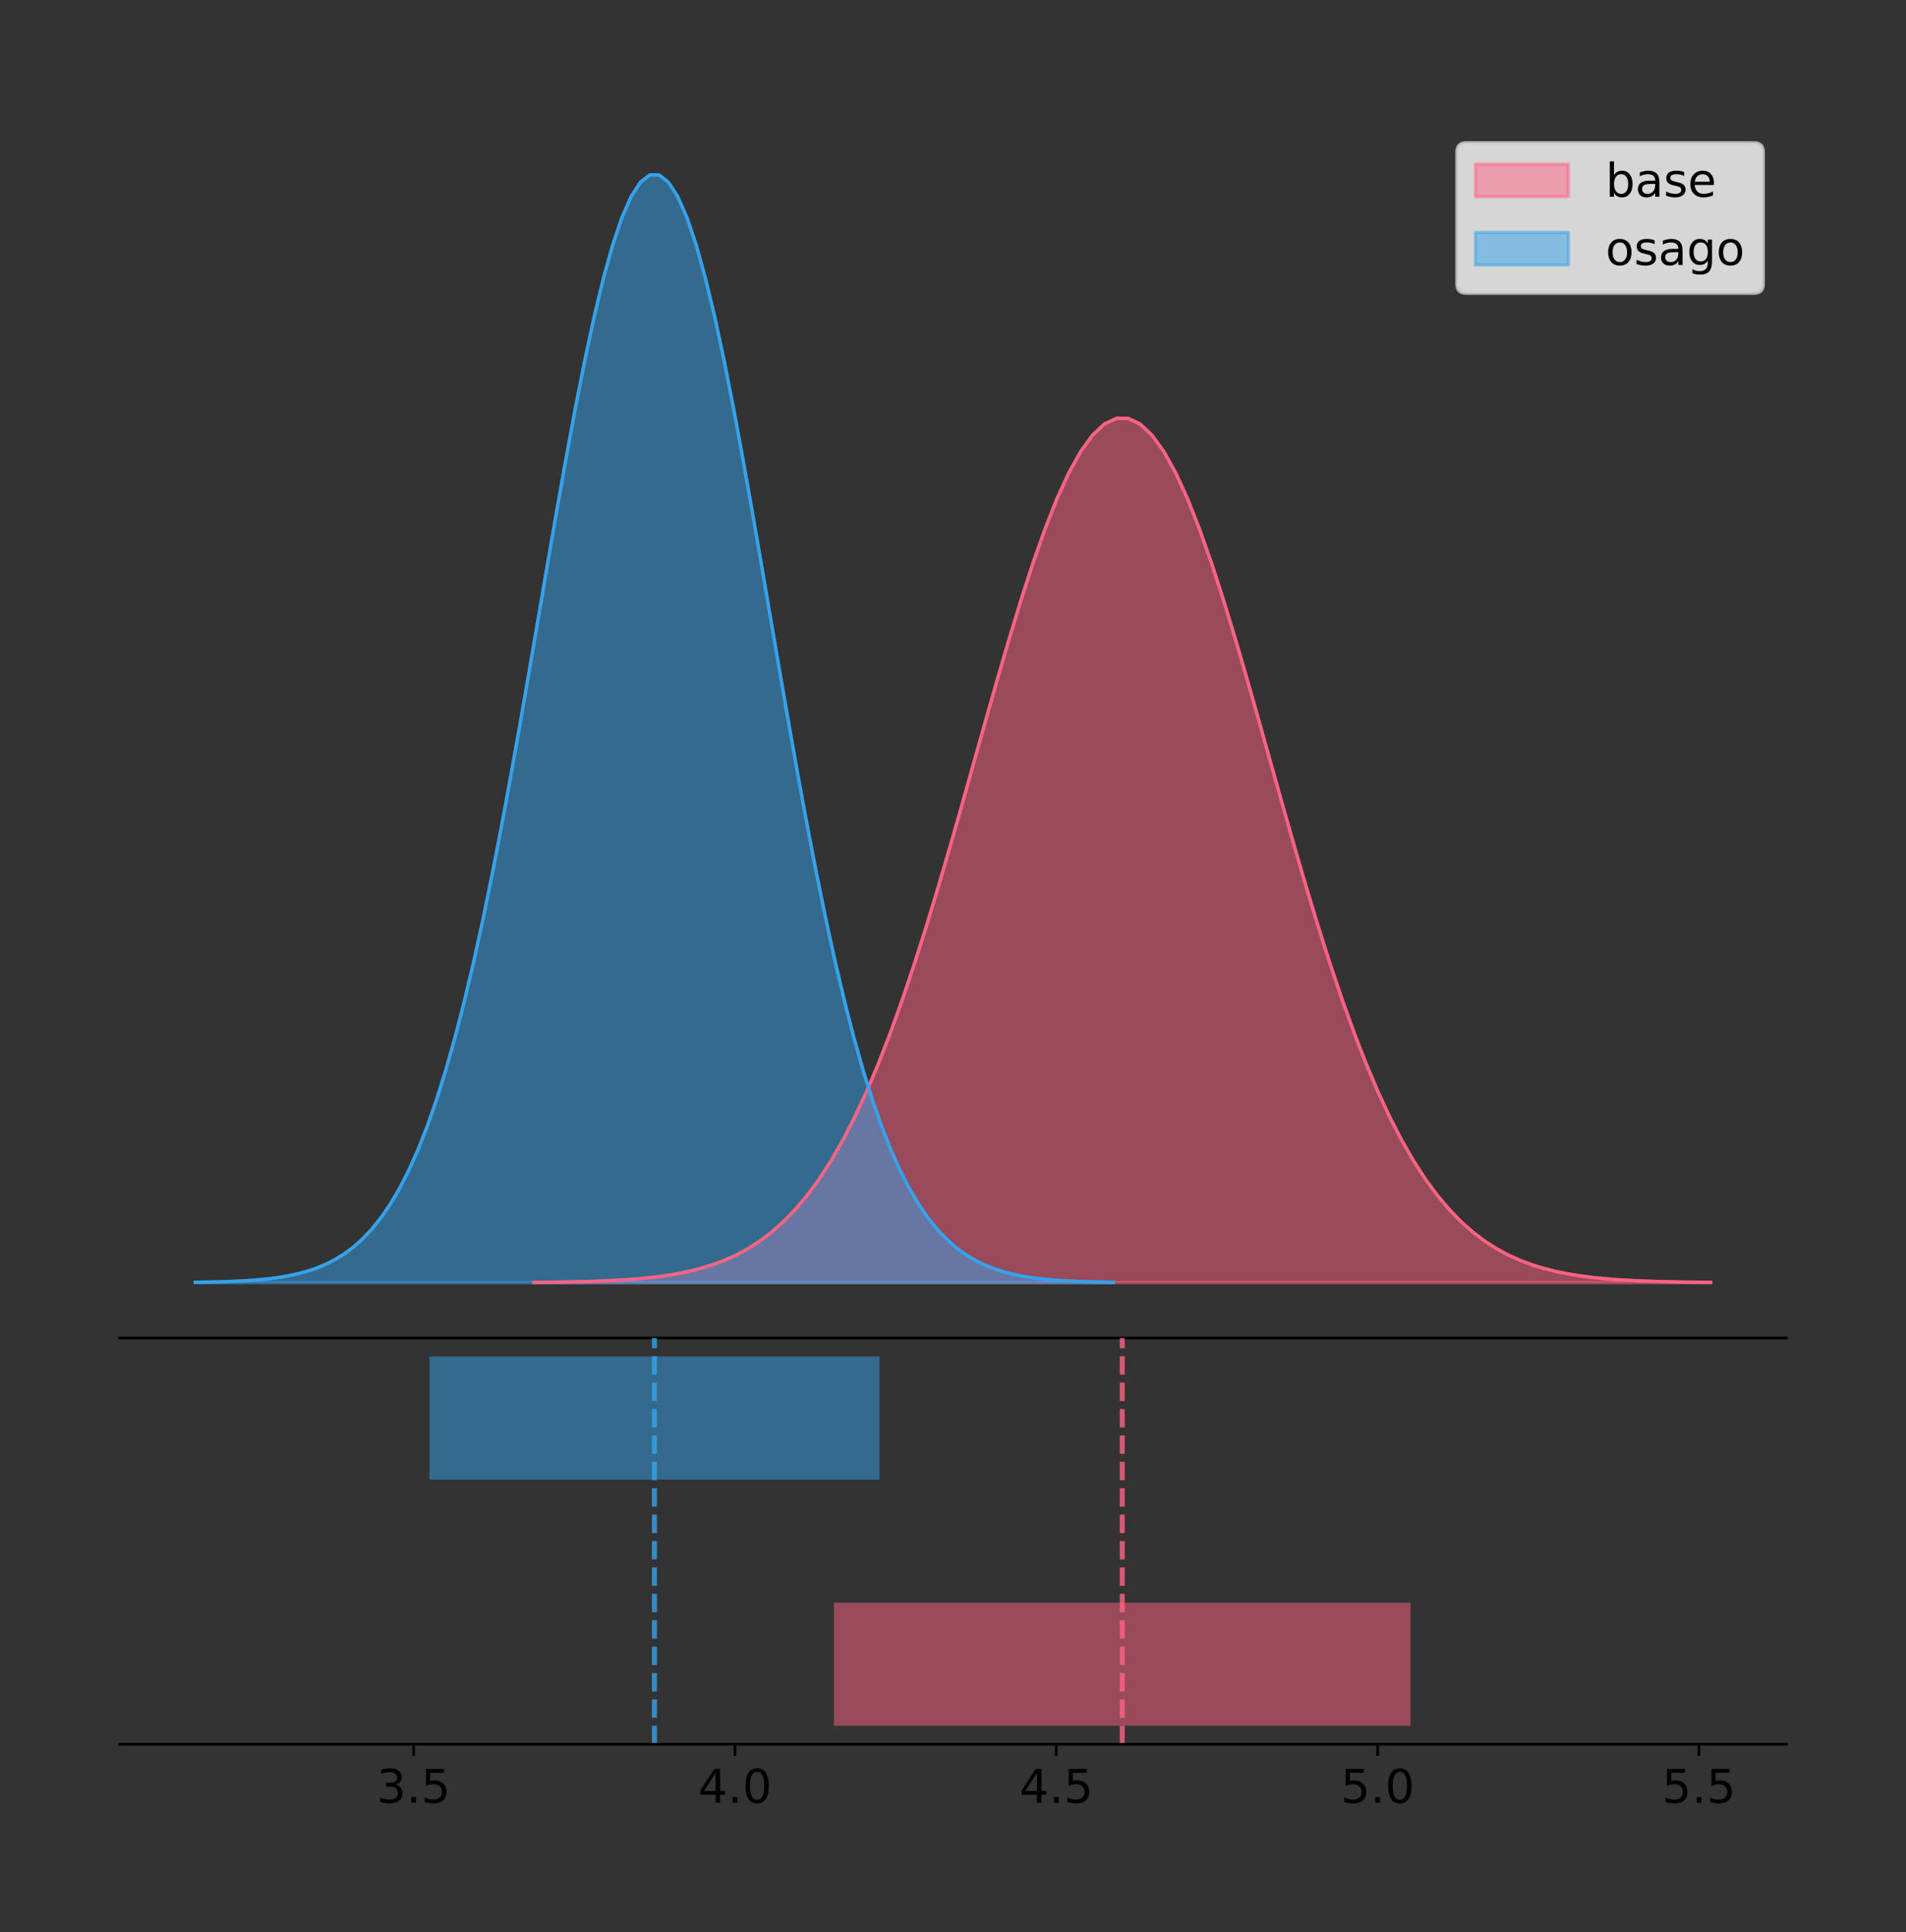 <?xml version="1.0" encoding="utf-8" standalone="no"?>
<!DOCTYPE svg PUBLIC "-//W3C//DTD SVG 1.1//EN"
  "http://www.w3.org/Graphics/SVG/1.1/DTD/svg11.dtd">
<!-- Created with matplotlib (https://matplotlib.org/) -->
<svg height="581.789pt" version="1.1" viewBox="0 0 574.2 581.789" width="574.2pt" xmlns="http://www.w3.org/2000/svg" xmlns:xlink="http://www.w3.org/1999/xlink">
 <rect x="0" y="0" width="574.2" height="581.789" fill="#333333" stroke="none"/>
 <defs>
  <style type="text/css">
*{stroke-linecap:butt;stroke-linejoin:round;}
  </style>
 </defs>
 <g id="figure_1">
  <g id="patch_1">
   <path d="M 0 581.789 
L 574.2 581.789 
L 574.2 0 
L 0 0 
z
" style="fill:none;"/>
  </g>
  <g id="axes_1">
   <g id="patch_2">
    <path d="M 36 402.93 
L 538.2 402.93 
L 538.2 36 
L 36 36 
z
" style="fill:none;"/>
   </g>
   <g id="PolyCollection_1">
    <defs>
     <path d="M 160.802 -195.538 
L 160.802 -195.625 
L 164.384 -195.658 
L 167.965 -195.703 
L 171.547 -195.762 
L 175.129 -195.84 
L 178.71 -195.943 
L 182.292 -196.078 
L 185.873 -196.253 
L 189.455 -196.479 
L 193.036 -196.768 
L 196.618 -197.135 
L 200.199 -197.599 
L 203.781 -198.179 
L 207.362 -198.901 
L 210.944 -199.792 
L 214.525 -200.884 
L 218.107 -202.213 
L 221.688 -203.818 
L 225.27 -205.743 
L 228.851 -208.032 
L 232.433 -210.736 
L 236.014 -213.905 
L 239.596 -217.59 
L 243.177 -221.841 
L 246.759 -226.709 
L 250.34 -232.236 
L 253.922 -238.463 
L 257.503 -245.419 
L 261.085 -253.125 
L 264.666 -261.589 
L 268.248 -270.803 
L 271.829 -280.746 
L 275.411 -291.373 
L 278.993 -302.625 
L 282.574 -314.418 
L 286.156 -326.652 
L 289.737 -339.203 
L 293.319 -351.931 
L 296.9 -364.679 
L 300.482 -377.276 
L 304.063 -389.539 
L 307.645 -401.282 
L 311.226 -412.316 
L 314.808 -422.454 
L 318.389 -431.521 
L 321.971 -439.353 
L 325.552 -445.806 
L 329.134 -450.757 
L 332.715 -454.112 
L 336.297 -455.806 
L 339.878 -455.806 
L 343.46 -454.112 
L 347.041 -450.757 
L 350.623 -445.806 
L 354.204 -439.353 
L 357.786 -431.521 
L 361.367 -422.454 
L 364.949 -412.316 
L 368.53 -401.282 
L 372.112 -389.539 
L 375.694 -377.276 
L 379.275 -364.679 
L 382.857 -351.931 
L 386.438 -339.203 
L 390.02 -326.652 
L 393.601 -314.418 
L 397.183 -302.625 
L 400.764 -291.373 
L 404.346 -280.746 
L 407.927 -270.803 
L 411.509 -261.589 
L 415.09 -253.125 
L 418.672 -245.419 
L 422.253 -238.463 
L 425.835 -232.236 
L 429.416 -226.709 
L 432.998 -221.841 
L 436.579 -217.59 
L 440.161 -213.905 
L 443.742 -210.736 
L 447.324 -208.032 
L 450.905 -205.743 
L 454.487 -203.818 
L 458.068 -202.213 
L 461.65 -200.884 
L 465.231 -199.792 
L 468.813 -198.901 
L 472.395 -198.179 
L 475.976 -197.599 
L 479.558 -197.135 
L 483.139 -196.768 
L 486.721 -196.479 
L 490.302 -196.253 
L 493.884 -196.078 
L 497.465 -195.943 
L 501.047 -195.84 
L 504.628 -195.762 
L 508.21 -195.703 
L 511.791 -195.658 
L 515.373 -195.625 
L 515.373 -195.538 
L 515.373 -195.538 
L 511.791 -195.538 
L 508.21 -195.538 
L 504.628 -195.538 
L 501.047 -195.538 
L 497.465 -195.538 
L 493.884 -195.538 
L 490.302 -195.538 
L 486.721 -195.538 
L 483.139 -195.538 
L 479.558 -195.538 
L 475.976 -195.538 
L 472.395 -195.538 
L 468.813 -195.538 
L 465.231 -195.538 
L 461.65 -195.538 
L 458.068 -195.538 
L 454.487 -195.538 
L 450.905 -195.538 
L 447.324 -195.538 
L 443.742 -195.538 
L 440.161 -195.538 
L 436.579 -195.538 
L 432.998 -195.538 
L 429.416 -195.538 
L 425.835 -195.538 
L 422.253 -195.538 
L 418.672 -195.538 
L 415.09 -195.538 
L 411.509 -195.538 
L 407.927 -195.538 
L 404.346 -195.538 
L 400.764 -195.538 
L 397.183 -195.538 
L 393.601 -195.538 
L 390.02 -195.538 
L 386.438 -195.538 
L 382.857 -195.538 
L 379.275 -195.538 
L 375.694 -195.538 
L 372.112 -195.538 
L 368.53 -195.538 
L 364.949 -195.538 
L 361.367 -195.538 
L 357.786 -195.538 
L 354.204 -195.538 
L 350.623 -195.538 
L 347.041 -195.538 
L 343.46 -195.538 
L 339.878 -195.538 
L 336.297 -195.538 
L 332.715 -195.538 
L 329.134 -195.538 
L 325.552 -195.538 
L 321.971 -195.538 
L 318.389 -195.538 
L 314.808 -195.538 
L 311.226 -195.538 
L 307.645 -195.538 
L 304.063 -195.538 
L 300.482 -195.538 
L 296.9 -195.538 
L 293.319 -195.538 
L 289.737 -195.538 
L 286.156 -195.538 
L 282.574 -195.538 
L 278.993 -195.538 
L 275.411 -195.538 
L 271.829 -195.538 
L 268.248 -195.538 
L 264.666 -195.538 
L 261.085 -195.538 
L 257.503 -195.538 
L 253.922 -195.538 
L 250.34 -195.538 
L 246.759 -195.538 
L 243.177 -195.538 
L 239.596 -195.538 
L 236.014 -195.538 
L 232.433 -195.538 
L 228.851 -195.538 
L 225.27 -195.538 
L 221.688 -195.538 
L 218.107 -195.538 
L 214.525 -195.538 
L 210.944 -195.538 
L 207.362 -195.538 
L 203.781 -195.538 
L 200.199 -195.538 
L 196.618 -195.538 
L 193.036 -195.538 
L 189.455 -195.538 
L 185.873 -195.538 
L 182.292 -195.538 
L 178.71 -195.538 
L 175.129 -195.538 
L 171.547 -195.538 
L 167.965 -195.538 
L 164.384 -195.538 
L 160.802 -195.538 
z
" id="m817af6e231" style="stroke:#ff6384;stroke-opacity:0.5;"/>
    </defs>
    <g clip-path="url(#p661e1df54a)">
     <use style="fill:#ff6384;fill-opacity:0.5;stroke:#ff6384;stroke-opacity:0.5;" x="0" xlink:href="#m817af6e231" y="581.789"/>
    </g>
   </g>
   <g id="PolyCollection_2">
    <defs>
     <path d="M 58.827 -195.538 
L 58.827 -195.65 
L 61.622 -195.692 
L 64.416 -195.749 
L 67.211 -195.825 
L 70.005 -195.925 
L 72.8 -196.058 
L 75.594 -196.23 
L 78.388 -196.455 
L 81.183 -196.744 
L 83.977 -197.115 
L 86.772 -197.585 
L 89.566 -198.179 
L 92.361 -198.923 
L 95.155 -199.848 
L 97.95 -200.99 
L 100.744 -202.39 
L 103.539 -204.093 
L 106.333 -206.151 
L 109.127 -208.617 
L 111.922 -211.552 
L 114.716 -215.017 
L 117.511 -219.078 
L 120.305 -223.801 
L 123.1 -229.25 
L 125.894 -235.488 
L 128.689 -242.572 
L 131.483 -250.552 
L 134.278 -259.468 
L 137.072 -269.344 
L 139.866 -280.192 
L 142.661 -292.002 
L 145.455 -304.744 
L 148.25 -318.365 
L 151.044 -332.786 
L 153.839 -347.901 
L 156.633 -363.58 
L 159.428 -379.667 
L 162.222 -395.98 
L 165.016 -412.318 
L 167.811 -428.462 
L 170.605 -444.18 
L 173.4 -459.23 
L 176.194 -473.372 
L 178.989 -486.366 
L 181.783 -497.987 
L 184.578 -508.025 
L 187.372 -516.294 
L 190.167 -522.64 
L 192.961 -526.94 
L 195.755 -529.111 
L 198.55 -529.111 
L 201.344 -526.94 
L 204.139 -522.64 
L 206.933 -516.294 
L 209.728 -508.025 
L 212.522 -497.987 
L 215.317 -486.366 
L 218.111 -473.372 
L 220.906 -459.23 
L 223.7 -444.18 
L 226.494 -428.462 
L 229.289 -412.318 
L 232.083 -395.98 
L 234.878 -379.667 
L 237.672 -363.58 
L 240.467 -347.901 
L 243.261 -332.786 
L 246.056 -318.365 
L 248.85 -304.744 
L 251.645 -292.002 
L 254.439 -280.192 
L 257.233 -269.344 
L 260.028 -259.468 
L 262.822 -250.552 
L 265.617 -242.572 
L 268.411 -235.488 
L 271.206 -229.25 
L 274 -223.801 
L 276.795 -219.078 
L 279.589 -215.017 
L 282.384 -211.552 
L 285.178 -208.617 
L 287.972 -206.151 
L 290.767 -204.093 
L 293.561 -202.39 
L 296.356 -200.99 
L 299.15 -199.848 
L 301.945 -198.923 
L 304.739 -198.179 
L 307.534 -197.585 
L 310.328 -197.115 
L 313.123 -196.744 
L 315.917 -196.455 
L 318.711 -196.23 
L 321.506 -196.058 
L 324.3 -195.925 
L 327.095 -195.825 
L 329.889 -195.749 
L 332.684 -195.692 
L 335.478 -195.65 
L 335.478 -195.538 
L 335.478 -195.538 
L 332.684 -195.538 
L 329.889 -195.538 
L 327.095 -195.538 
L 324.3 -195.538 
L 321.506 -195.538 
L 318.711 -195.538 
L 315.917 -195.538 
L 313.123 -195.538 
L 310.328 -195.538 
L 307.534 -195.538 
L 304.739 -195.538 
L 301.945 -195.538 
L 299.15 -195.538 
L 296.356 -195.538 
L 293.561 -195.538 
L 290.767 -195.538 
L 287.972 -195.538 
L 285.178 -195.538 
L 282.384 -195.538 
L 279.589 -195.538 
L 276.795 -195.538 
L 274 -195.538 
L 271.206 -195.538 
L 268.411 -195.538 
L 265.617 -195.538 
L 262.822 -195.538 
L 260.028 -195.538 
L 257.233 -195.538 
L 254.439 -195.538 
L 251.645 -195.538 
L 248.85 -195.538 
L 246.056 -195.538 
L 243.261 -195.538 
L 240.467 -195.538 
L 237.672 -195.538 
L 234.878 -195.538 
L 232.083 -195.538 
L 229.289 -195.538 
L 226.494 -195.538 
L 223.7 -195.538 
L 220.906 -195.538 
L 218.111 -195.538 
L 215.317 -195.538 
L 212.522 -195.538 
L 209.728 -195.538 
L 206.933 -195.538 
L 204.139 -195.538 
L 201.344 -195.538 
L 198.55 -195.538 
L 195.755 -195.538 
L 192.961 -195.538 
L 190.167 -195.538 
L 187.372 -195.538 
L 184.578 -195.538 
L 181.783 -195.538 
L 178.989 -195.538 
L 176.194 -195.538 
L 173.4 -195.538 
L 170.605 -195.538 
L 167.811 -195.538 
L 165.016 -195.538 
L 162.222 -195.538 
L 159.428 -195.538 
L 156.633 -195.538 
L 153.839 -195.538 
L 151.044 -195.538 
L 148.25 -195.538 
L 145.455 -195.538 
L 142.661 -195.538 
L 139.866 -195.538 
L 137.072 -195.538 
L 134.278 -195.538 
L 131.483 -195.538 
L 128.689 -195.538 
L 125.894 -195.538 
L 123.1 -195.538 
L 120.305 -195.538 
L 117.511 -195.538 
L 114.716 -195.538 
L 111.922 -195.538 
L 109.127 -195.538 
L 106.333 -195.538 
L 103.539 -195.538 
L 100.744 -195.538 
L 97.95 -195.538 
L 95.155 -195.538 
L 92.361 -195.538 
L 89.566 -195.538 
L 86.772 -195.538 
L 83.977 -195.538 
L 81.183 -195.538 
L 78.388 -195.538 
L 75.594 -195.538 
L 72.8 -195.538 
L 70.005 -195.538 
L 67.211 -195.538 
L 64.416 -195.538 
L 61.622 -195.538 
L 58.827 -195.538 
z
" id="m3762fe593f" style="stroke:#36a2eb;stroke-opacity:0.5;"/>
    </defs>
    <g clip-path="url(#p661e1df54a)">
     <use style="fill:#36a2eb;fill-opacity:0.5;stroke:#36a2eb;stroke-opacity:0.5;" x="0" xlink:href="#m3762fe593f" y="581.789"/>
    </g>
   </g>
   <g id="line2d_1">
    <path clip-path="url(#p661e1df54a)" d="M 160.802 386.164 
L 164.384 386.131 
L 167.965 386.087 
L 171.547 386.028 
L 175.129 385.949 
L 178.71 385.846 
L 182.292 385.711 
L 185.873 385.536 
L 189.455 385.31 
L 193.036 385.021 
L 196.618 384.654 
L 200.199 384.191 
L 203.781 383.61 
L 207.362 382.889 
L 210.944 381.997 
L 214.525 380.905 
L 218.107 379.576 
L 221.688 377.971 
L 225.27 376.047 
L 228.851 373.757 
L 232.433 371.053 
L 236.014 367.884 
L 239.596 364.2 
L 243.177 359.948 
L 246.759 355.081 
L 250.34 349.553 
L 253.922 343.327 
L 257.503 336.371 
L 261.085 328.665 
L 264.666 320.201 
L 268.248 310.986 
L 271.829 301.044 
L 275.411 290.416 
L 278.993 279.165 
L 282.574 267.371 
L 286.156 255.137 
L 289.737 242.586 
L 293.319 229.858 
L 296.9 217.11 
L 300.482 204.514 
L 304.063 192.25 
L 307.645 180.507 
L 311.226 169.474 
L 314.808 159.335 
L 318.389 150.268 
L 321.971 142.436 
L 325.552 135.984 
L 329.134 131.033 
L 332.715 127.678 
L 336.297 125.984 
L 339.878 125.984 
L 343.46 127.678 
L 347.041 131.033 
L 350.623 135.984 
L 354.204 142.436 
L 357.786 150.268 
L 361.367 159.335 
L 364.949 169.474 
L 368.53 180.507 
L 372.112 192.25 
L 375.694 204.514 
L 379.275 217.11 
L 382.857 229.858 
L 386.438 242.586 
L 390.02 255.137 
L 393.601 267.371 
L 397.183 279.165 
L 400.764 290.416 
L 404.346 301.044 
L 407.927 310.986 
L 411.509 320.201 
L 415.09 328.665 
L 418.672 336.371 
L 422.253 343.327 
L 425.835 349.553 
L 429.416 355.081 
L 432.998 359.948 
L 436.579 364.2 
L 440.161 367.884 
L 443.742 371.053 
L 447.324 373.757 
L 450.905 376.047 
L 454.487 377.971 
L 458.068 379.576 
L 461.65 380.905 
L 465.231 381.997 
L 468.813 382.889 
L 472.395 383.61 
L 475.976 384.191 
L 479.558 384.654 
L 483.139 385.021 
L 486.721 385.31 
L 490.302 385.536 
L 493.884 385.711 
L 497.465 385.846 
L 501.047 385.949 
L 504.628 386.028 
L 508.21 386.087 
L 511.791 386.131 
L 515.373 386.164 
" style="fill:none;stroke:#ff6384;stroke-linecap:square;"/>
   </g>
   <g id="line2d_2">
    <path clip-path="url(#p661e1df54a)" d="M 58.827 386.139 
L 61.622 386.097 
L 64.416 386.04 
L 67.211 385.965 
L 70.005 385.864 
L 72.8 385.732 
L 75.594 385.559 
L 78.388 385.334 
L 81.183 385.045 
L 83.977 384.675 
L 86.772 384.204 
L 89.566 383.61 
L 92.361 382.867 
L 95.155 381.941 
L 97.95 380.799 
L 100.744 379.399 
L 103.539 377.696 
L 106.333 375.639 
L 109.127 373.172 
L 111.922 370.238 
L 114.716 366.772 
L 117.511 362.711 
L 120.305 357.989 
L 123.1 352.539 
L 125.894 346.301 
L 128.689 339.217 
L 131.483 331.237 
L 134.278 322.322 
L 137.072 312.445 
L 139.866 301.597 
L 142.661 289.787 
L 145.455 277.045 
L 148.25 263.424 
L 151.044 249.004 
L 153.839 233.888 
L 156.633 218.209 
L 159.428 202.123 
L 162.222 185.809 
L 165.016 169.471 
L 167.811 153.327 
L 170.605 137.61 
L 173.4 122.559 
L 176.194 108.418 
L 178.989 95.423 
L 181.783 83.803 
L 184.578 73.765 
L 187.372 65.495 
L 190.167 59.15 
L 192.961 54.85 
L 195.755 52.679 
L 198.55 52.679 
L 201.344 54.85 
L 204.139 59.15 
L 206.933 65.495 
L 209.728 73.765 
L 212.522 83.803 
L 215.317 95.423 
L 218.111 108.418 
L 220.906 122.559 
L 223.7 137.61 
L 226.494 153.327 
L 229.289 169.471 
L 232.083 185.809 
L 234.878 202.123 
L 237.672 218.209 
L 240.467 233.888 
L 243.261 249.004 
L 246.056 263.424 
L 248.85 277.045 
L 251.645 289.787 
L 254.439 301.597 
L 257.233 312.445 
L 260.028 322.322 
L 262.822 331.237 
L 265.617 339.217 
L 268.411 346.301 
L 271.206 352.539 
L 274 357.989 
L 276.795 362.711 
L 279.589 366.772 
L 282.384 370.238 
L 285.178 373.172 
L 287.972 375.639 
L 290.767 377.696 
L 293.561 379.399 
L 296.356 380.799 
L 299.15 381.941 
L 301.945 382.867 
L 304.739 383.61 
L 307.534 384.204 
L 310.328 384.675 
L 313.123 385.045 
L 315.917 385.334 
L 318.711 385.559 
L 321.506 385.732 
L 324.3 385.864 
L 327.095 385.965 
L 329.889 386.04 
L 332.684 386.097 
L 335.478 386.139 
" style="fill:none;stroke:#36a2eb;stroke-linecap:square;"/>
   </g>
   <g id="patch_3">
    <path d="M 36 402.93 
L 538.2 402.93 
" style="fill:none;stroke:#000000;stroke-linecap:square;stroke-linejoin:miter;stroke-width:0.8;"/>
   </g>
   <g id="legend_1">
    <g id="patch_4">
     <path d="M 441.707 88.299 
L 528.4 88.299 
Q 531.2 88.299 531.2 85.499 
L 531.2 45.8 
Q 531.2 43 528.4 43 
L 441.707 43 
Q 438.907 43 438.907 45.8 
L 438.907 85.499 
Q 438.907 88.299 441.707 88.299 
z
" style="fill:#ffffff;opacity:0.8;stroke:#cccccc;stroke-linejoin:miter;"/>
    </g>
    <g id="patch_5">
     <path d="M 444.507 59.238 
L 472.507 59.238 
L 472.507 49.438 
L 444.507 49.438 
z
" style="fill:#ff6384;opacity:0.5;stroke:#ff6384;stroke-linejoin:miter;"/>
    </g>
    <g id="text_1">
     <!-- base -->
     <defs>
      <path d="M 48.688 27.297 
Q 48.688 37.203 44.609 42.844 
Q 40.531 48.484 33.406 48.484 
Q 26.266 48.484 22.188 42.844 
Q 18.109 37.203 18.109 27.297 
Q 18.109 17.391 22.188 11.75 
Q 26.266 6.109 33.406 6.109 
Q 40.531 6.109 44.609 11.75 
Q 48.688 17.391 48.688 27.297 
z
M 18.109 46.391 
Q 20.953 51.266 25.266 53.625 
Q 29.594 56 35.594 56 
Q 45.562 56 51.781 48.094 
Q 58.016 40.188 58.016 27.297 
Q 58.016 14.406 51.781 6.484 
Q 45.562 -1.422 35.594 -1.422 
Q 29.594 -1.422 25.266 0.953 
Q 20.953 3.328 18.109 8.203 
L 18.109 0 
L 9.078 0 
L 9.078 75.984 
L 18.109 75.984 
z
" id="DejaVuSans-98"/>
      <path d="M 34.281 27.484 
Q 23.391 27.484 19.188 25 
Q 14.984 22.516 14.984 16.5 
Q 14.984 11.719 18.141 8.906 
Q 21.297 6.109 26.703 6.109 
Q 34.188 6.109 38.703 11.406 
Q 43.219 16.703 43.219 25.484 
L 43.219 27.484 
z
M 52.203 31.203 
L 52.203 0 
L 43.219 0 
L 43.219 8.297 
Q 40.141 3.328 35.547 0.953 
Q 30.953 -1.422 24.312 -1.422 
Q 15.922 -1.422 10.953 3.297 
Q 6 8.016 6 15.922 
Q 6 25.141 12.172 29.828 
Q 18.359 34.516 30.609 34.516 
L 43.219 34.516 
L 43.219 35.406 
Q 43.219 41.609 39.141 45 
Q 35.062 48.391 27.688 48.391 
Q 23 48.391 18.547 47.266 
Q 14.109 46.141 10.016 43.891 
L 10.016 52.203 
Q 14.938 54.109 19.578 55.047 
Q 24.219 56 28.609 56 
Q 40.484 56 46.344 49.844 
Q 52.203 43.703 52.203 31.203 
z
" id="DejaVuSans-97"/>
      <path d="M 44.281 53.078 
L 44.281 44.578 
Q 40.484 46.531 36.375 47.5 
Q 32.281 48.484 27.875 48.484 
Q 21.188 48.484 17.844 46.438 
Q 14.5 44.391 14.5 40.281 
Q 14.5 37.156 16.891 35.375 
Q 19.281 33.594 26.516 31.984 
L 29.594 31.297 
Q 39.156 29.25 43.188 25.516 
Q 47.219 21.781 47.219 15.094 
Q 47.219 7.469 41.188 3.016 
Q 35.156 -1.422 24.609 -1.422 
Q 20.219 -1.422 15.453 -0.562 
Q 10.688 0.297 5.422 2 
L 5.422 11.281 
Q 10.406 8.688 15.234 7.391 
Q 20.062 6.109 24.812 6.109 
Q 31.156 6.109 34.562 8.281 
Q 37.984 10.453 37.984 14.406 
Q 37.984 18.062 35.516 20.016 
Q 33.062 21.969 24.703 23.781 
L 21.578 24.516 
Q 13.234 26.266 9.516 29.906 
Q 5.812 33.547 5.812 39.891 
Q 5.812 47.609 11.281 51.797 
Q 16.75 56 26.812 56 
Q 31.781 56 36.172 55.266 
Q 40.578 54.547 44.281 53.078 
z
" id="DejaVuSans-115"/>
      <path d="M 56.203 29.594 
L 56.203 25.203 
L 14.891 25.203 
Q 15.484 15.922 20.484 11.062 
Q 25.484 6.203 34.422 6.203 
Q 39.594 6.203 44.453 7.469 
Q 49.312 8.734 54.109 11.281 
L 54.109 2.781 
Q 49.266 0.734 44.188 -0.344 
Q 39.109 -1.422 33.891 -1.422 
Q 20.797 -1.422 13.156 6.188 
Q 5.516 13.812 5.516 26.812 
Q 5.516 40.234 12.766 48.109 
Q 20.016 56 32.328 56 
Q 43.359 56 49.781 48.891 
Q 56.203 41.797 56.203 29.594 
z
M 47.219 32.234 
Q 47.125 39.594 43.094 43.984 
Q 39.062 48.391 32.422 48.391 
Q 24.906 48.391 20.391 44.141 
Q 15.875 39.891 15.188 32.172 
z
" id="DejaVuSans-101"/>
     </defs>
     <g transform="translate(483.707 59.238)scale(0.14 -0.14)">
      <use xlink:href="#DejaVuSans-98"/>
      <use x="63.477" xlink:href="#DejaVuSans-97"/>
      <use x="124.756" xlink:href="#DejaVuSans-115"/>
      <use x="176.855" xlink:href="#DejaVuSans-101"/>
     </g>
    </g>
    <g id="patch_6">
     <path d="M 444.507 79.787 
L 472.507 79.787 
L 472.507 69.987 
L 444.507 69.987 
z
" style="fill:#36a2eb;opacity:0.5;stroke:#36a2eb;stroke-linejoin:miter;"/>
    </g>
    <g id="text_2">
     <!-- osago -->
     <defs>
      <path d="M 30.609 48.391 
Q 23.391 48.391 19.188 42.75 
Q 14.984 37.109 14.984 27.297 
Q 14.984 17.484 19.156 11.844 
Q 23.344 6.203 30.609 6.203 
Q 37.797 6.203 41.984 11.859 
Q 46.188 17.531 46.188 27.297 
Q 46.188 37.016 41.984 42.703 
Q 37.797 48.391 30.609 48.391 
z
M 30.609 56 
Q 42.328 56 49.016 48.375 
Q 55.719 40.766 55.719 27.297 
Q 55.719 13.875 49.016 6.219 
Q 42.328 -1.422 30.609 -1.422 
Q 18.844 -1.422 12.172 6.219 
Q 5.516 13.875 5.516 27.297 
Q 5.516 40.766 12.172 48.375 
Q 18.844 56 30.609 56 
z
" id="DejaVuSans-111"/>
      <path d="M 45.406 27.984 
Q 45.406 37.75 41.375 43.109 
Q 37.359 48.484 30.078 48.484 
Q 22.859 48.484 18.828 43.109 
Q 14.797 37.75 14.797 27.984 
Q 14.797 18.266 18.828 12.891 
Q 22.859 7.516 30.078 7.516 
Q 37.359 7.516 41.375 12.891 
Q 45.406 18.266 45.406 27.984 
z
M 54.391 6.781 
Q 54.391 -7.172 48.188 -13.984 
Q 42 -20.797 29.203 -20.797 
Q 24.469 -20.797 20.266 -20.094 
Q 16.062 -19.391 12.109 -17.922 
L 12.109 -9.188 
Q 16.062 -11.328 19.922 -12.344 
Q 23.781 -13.375 27.781 -13.375 
Q 36.625 -13.375 41.016 -8.766 
Q 45.406 -4.156 45.406 5.172 
L 45.406 9.625 
Q 42.625 4.781 38.281 2.391 
Q 33.938 0 27.875 0 
Q 17.828 0 11.672 7.656 
Q 5.516 15.328 5.516 27.984 
Q 5.516 40.672 11.672 48.328 
Q 17.828 56 27.875 56 
Q 33.938 56 38.281 53.609 
Q 42.625 51.219 45.406 46.391 
L 45.406 54.688 
L 54.391 54.688 
z
" id="DejaVuSans-103"/>
     </defs>
     <g transform="translate(483.707 79.787)scale(0.14 -0.14)">
      <use xlink:href="#DejaVuSans-111"/>
      <use x="61.182" xlink:href="#DejaVuSans-115"/>
      <use x="113.281" xlink:href="#DejaVuSans-97"/>
      <use x="174.561" xlink:href="#DejaVuSans-103"/>
      <use x="238.037" xlink:href="#DejaVuSans-111"/>
     </g>
    </g>
   </g>
  </g>
  <g id="axes_2">
   <g id="patch_7">
    <path d="M 36 525.24 
L 538.2 525.24 
L 538.2 402.93 
L 36 402.93 
z
" style="fill:none;"/>
   </g>
   <g id="patch_8">
    <path clip-path="url(#p70a978097d)" d="M 251.218 519.68 
L 424.957 519.68 
L 424.957 482.617 
L 251.218 482.617 
z
" style="fill:#ff6384;opacity:0.5;"/>
   </g>
   <g id="patch_9">
    <path clip-path="url(#p70a978097d)" d="M 129.373 445.553 
L 264.932 445.553 
L 264.932 408.49 
L 129.373 408.49 
z
" style="fill:#36a2eb;opacity:0.5;"/>
   </g>
   <g id="matplotlib.axis_1">
    <g id="xtick_1">
     <g id="line2d_3">
      <defs>
       <path d="M 0 0 
L 0 3.5 
" id="mcfe7b486bf" style="stroke:#000000;stroke-width:0.8;"/>
      </defs>
      <g>
       <use style="stroke:#000000;stroke-width:0.8;" x="124.604" xlink:href="#mcfe7b486bf" y="525.24"/>
      </g>
     </g>
     <g id="text_3">
      <!-- 3.5 -->
      <defs>
       <path d="M 40.578 39.312 
Q 47.656 37.797 51.625 33 
Q 55.609 28.219 55.609 21.188 
Q 55.609 10.406 48.188 4.484 
Q 40.766 -1.422 27.094 -1.422 
Q 22.516 -1.422 17.656 -0.516 
Q 12.797 0.391 7.625 2.203 
L 7.625 11.719 
Q 11.719 9.328 16.594 8.109 
Q 21.484 6.891 26.812 6.891 
Q 36.078 6.891 40.938 10.547 
Q 45.797 14.203 45.797 21.188 
Q 45.797 27.641 41.281 31.266 
Q 36.766 34.906 28.719 34.906 
L 20.219 34.906 
L 20.219 43.016 
L 29.109 43.016 
Q 36.375 43.016 40.234 45.922 
Q 44.094 48.828 44.094 54.297 
Q 44.094 59.906 40.109 62.906 
Q 36.141 65.922 28.719 65.922 
Q 24.656 65.922 20.016 65.031 
Q 15.375 64.156 9.812 62.312 
L 9.812 71.094 
Q 15.438 72.656 20.344 73.438 
Q 25.25 74.219 29.594 74.219 
Q 40.828 74.219 47.359 69.109 
Q 53.906 64.016 53.906 55.328 
Q 53.906 49.266 50.438 45.094 
Q 46.969 40.922 40.578 39.312 
z
" id="DejaVuSans-51"/>
       <path d="M 10.688 12.406 
L 21 12.406 
L 21 0 
L 10.688 0 
z
" id="DejaVuSans-46"/>
       <path d="M 10.797 72.906 
L 49.516 72.906 
L 49.516 64.594 
L 19.828 64.594 
L 19.828 46.734 
Q 21.969 47.469 24.109 47.828 
Q 26.266 48.188 28.422 48.188 
Q 40.625 48.188 47.75 41.5 
Q 54.891 34.812 54.891 23.391 
Q 54.891 11.625 47.562 5.094 
Q 40.234 -1.422 26.906 -1.422 
Q 22.312 -1.422 17.547 -0.641 
Q 12.797 0.141 7.719 1.703 
L 7.719 11.625 
Q 12.109 9.234 16.797 8.062 
Q 21.484 6.891 26.703 6.891 
Q 35.156 6.891 40.078 11.328 
Q 45.016 15.766 45.016 23.391 
Q 45.016 31 40.078 35.438 
Q 35.156 39.891 26.703 39.891 
Q 22.75 39.891 18.812 39.016 
Q 14.891 38.141 10.797 36.281 
z
" id="DejaVuSans-53"/>
      </defs>
      <g transform="translate(113.472 542.878)scale(0.14 -0.14)">
       <use xlink:href="#DejaVuSans-51"/>
       <use x="63.623" xlink:href="#DejaVuSans-46"/>
       <use x="95.41" xlink:href="#DejaVuSans-53"/>
      </g>
     </g>
    </g>
    <g id="xtick_2">
     <g id="line2d_4">
      <g>
       <use style="stroke:#000000;stroke-width:0.8;" x="221.413" xlink:href="#mcfe7b486bf" y="525.24"/>
      </g>
     </g>
     <g id="text_4">
      <!-- 4.0 -->
      <defs>
       <path d="M 37.797 64.312 
L 12.891 25.391 
L 37.797 25.391 
z
M 35.203 72.906 
L 47.609 72.906 
L 47.609 25.391 
L 58.016 25.391 
L 58.016 17.188 
L 47.609 17.188 
L 47.609 0 
L 37.797 0 
L 37.797 17.188 
L 4.891 17.188 
L 4.891 26.703 
z
" id="DejaVuSans-52"/>
       <path d="M 31.781 66.406 
Q 24.172 66.406 20.328 58.906 
Q 16.5 51.422 16.5 36.375 
Q 16.5 21.391 20.328 13.891 
Q 24.172 6.391 31.781 6.391 
Q 39.453 6.391 43.281 13.891 
Q 47.125 21.391 47.125 36.375 
Q 47.125 51.422 43.281 58.906 
Q 39.453 66.406 31.781 66.406 
z
M 31.781 74.219 
Q 44.047 74.219 50.516 64.516 
Q 56.984 54.828 56.984 36.375 
Q 56.984 17.969 50.516 8.266 
Q 44.047 -1.422 31.781 -1.422 
Q 19.531 -1.422 13.062 8.266 
Q 6.594 17.969 6.594 36.375 
Q 6.594 54.828 13.062 64.516 
Q 19.531 74.219 31.781 74.219 
z
" id="DejaVuSans-48"/>
      </defs>
      <g transform="translate(210.281 542.878)scale(0.14 -0.14)">
       <use xlink:href="#DejaVuSans-52"/>
       <use x="63.623" xlink:href="#DejaVuSans-46"/>
       <use x="95.41" xlink:href="#DejaVuSans-48"/>
      </g>
     </g>
    </g>
    <g id="xtick_3">
     <g id="line2d_5">
      <g>
       <use style="stroke:#000000;stroke-width:0.8;" x="318.222" xlink:href="#mcfe7b486bf" y="525.24"/>
      </g>
     </g>
     <g id="text_5">
      <!-- 4.5 -->
      <g transform="translate(307.09 542.878)scale(0.14 -0.14)">
       <use xlink:href="#DejaVuSans-52"/>
       <use x="63.623" xlink:href="#DejaVuSans-46"/>
       <use x="95.41" xlink:href="#DejaVuSans-53"/>
      </g>
     </g>
    </g>
    <g id="xtick_4">
     <g id="line2d_6">
      <g>
       <use style="stroke:#000000;stroke-width:0.8;" x="415.032" xlink:href="#mcfe7b486bf" y="525.24"/>
      </g>
     </g>
     <g id="text_6">
      <!-- 5.0 -->
      <g transform="translate(403.899 542.878)scale(0.14 -0.14)">
       <use xlink:href="#DejaVuSans-53"/>
       <use x="63.623" xlink:href="#DejaVuSans-46"/>
       <use x="95.41" xlink:href="#DejaVuSans-48"/>
      </g>
     </g>
    </g>
    <g id="xtick_5">
     <g id="line2d_7">
      <g>
       <use style="stroke:#000000;stroke-width:0.8;" x="511.841" xlink:href="#mcfe7b486bf" y="525.24"/>
      </g>
     </g>
     <g id="text_7">
      <!-- 5.5 -->
      <g transform="translate(500.709 542.878)scale(0.14 -0.14)">
       <use xlink:href="#DejaVuSans-53"/>
       <use x="63.623" xlink:href="#DejaVuSans-46"/>
       <use x="95.41" xlink:href="#DejaVuSans-53"/>
      </g>
     </g>
    </g>
   </g>
   <g id="line2d_8">
    <path clip-path="url(#p70a978097d)" d="M 338.088 525.24 
L 338.088 402.93 
" style="fill:none;stroke:#ff6384;stroke-dasharray:5.55,2.4;stroke-dashoffset:0;stroke-opacity:0.8;stroke-width:1.5;"/>
   </g>
   <g id="line2d_9">
    <path clip-path="url(#p70a978097d)" d="M 197.153 525.24 
L 197.153 402.93 
" style="fill:none;stroke:#36a2eb;stroke-dasharray:5.55,2.4;stroke-dashoffset:0;stroke-opacity:0.8;stroke-width:1.5;"/>
   </g>
   <g id="patch_10">
    <path d="M 36 525.24 
L 538.2 525.24 
" style="fill:none;stroke:#000000;stroke-linecap:square;stroke-linejoin:miter;stroke-width:0.8;"/>
   </g>
  </g>
 </g>
 <defs>
  <clipPath id="p661e1df54a">
   <rect height="366.93" width="502.2" x="36" y="36"/>
  </clipPath>
  <clipPath id="p70a978097d">
   <rect height="122.31" width="502.2" x="36" y="402.93"/>
  </clipPath>
 </defs>
</svg>
